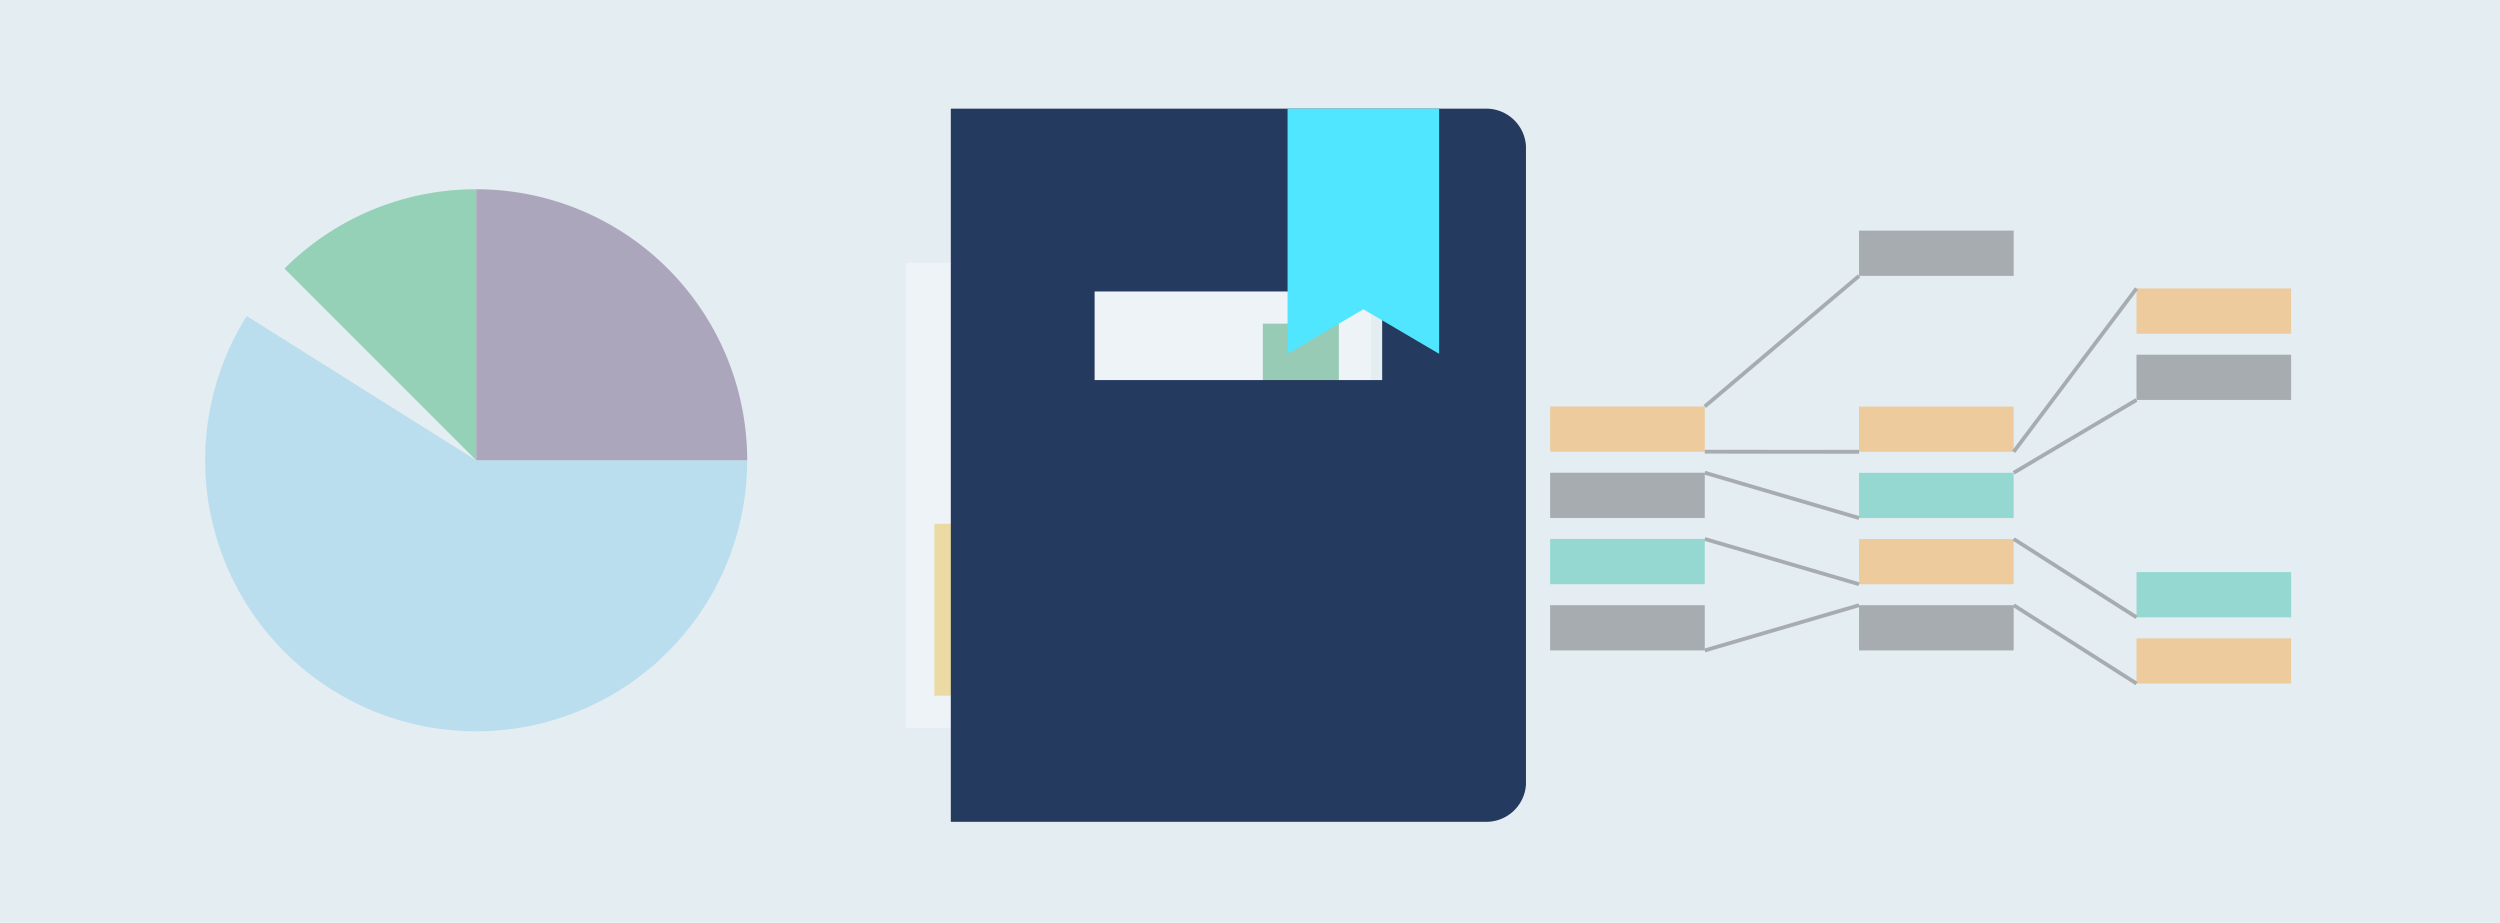 <svg xmlns="http://www.w3.org/2000/svg" viewBox="0 0 298 110">
  <title>8 - pages-extents-architecture</title>
  <g id="background_blue" data-name="background blue">
    <rect width="298" height="110" fill="#e4edf1"/>
  </g>
  <g id="Shapes">
    <g opacity="0.35">
      <path d="M29.41,37.67a32.306,32.306,0,1,0,59.657,17.2H56.759Z" fill="#6ec2e9"/>
      <path d="M56.759,22.559V54.867H89.067A32.309,32.309,0,0,0,56.759,22.559Z" fill="#442359"/>
      <path d="M56.759,54.867V22.559a32.209,32.209,0,0,0-22.85,9.459Z" fill="#019e4a"/>
      <rect x="107.985" y="31.328" width="55.433" height="55.433" fill="#fff"/>
      <rect x="111.378" y="62.436" width="9.059" height="20.496" fill="#fdb813"/>
      <rect x="137.479" y="56.391" width="9.059" height="26.54" fill="#6ec2e9"/>
      <rect x="150.529" y="38.579" width="9.059" height="44.353" fill="#0a8b44"/>
      <rect x="124.43" y="53.099" width="9.058" height="29.831" fill="#442359"/>
      <rect x="184.776" y="48.452" width="18.43" height="5.391" fill="#ff8c00"/>
      <rect x="184.776" y="56.349" width="18.43" height="5.391" fill="#333"/>
      <rect x="184.776" y="64.245" width="18.43" height="5.391" fill="#00b294"/>
      <rect x="184.776" y="72.141" width="18.43" height="5.391" fill="#333"/>
      <rect x="254.672" y="34.385" width="18.43" height="5.391" fill="#ff8c00"/>
      <rect x="254.672" y="42.281" width="18.43" height="5.392" fill="#333"/>
      <rect x="254.672" y="68.194" width="18.43" height="5.392" fill="#00b294"/>
      <rect x="254.672" y="76.09" width="18.43" height="5.391" fill="#ff8c00"/>
      <rect x="221.598" y="48.464" width="18.431" height="5.392" fill="#ff8c00"/>
      <rect x="221.598" y="56.357" width="18.431" height="5.391" fill="#00b294"/>
      <rect x="221.598" y="64.25" width="18.431" height="5.391" fill="#ff8c00"/>
      <rect x="221.598" y="27.493" width="18.431" height="5.391" fill="#333"/>
      <rect x="221.598" y="72.141" width="18.431" height="5.391" fill="#333"/>
      <line x1="203.206" y1="48.452" x2="221.598" y2="32.884" fill="none" stroke="#333" stroke-miterlimit="10" stroke-width="0.456"/>
      <line x1="203.206" y1="56.349" x2="221.598" y2="61.748" fill="none" stroke="#333" stroke-miterlimit="10" stroke-width="0.456"/>
      <line x1="240.029" y1="56.357" x2="254.672" y2="47.672" fill="none" stroke="#333" stroke-miterlimit="10" stroke-width="0.456"/>
      <line x1="240.029" y1="53.856" x2="254.672" y2="34.385" fill="none" stroke="#333" stroke-miterlimit="10" stroke-width="0.456"/>
      <line x1="254.672" y1="73.585" x2="240.029" y2="64.25" fill="none" stroke="#333" stroke-miterlimit="10" stroke-width="0.456"/>
      <line x1="254.672" y1="81.481" x2="240.029" y2="72.141" fill="none" stroke="#333" stroke-miterlimit="10" stroke-width="0.456"/>
      <line x1="203.206" y1="64.245" x2="221.598" y2="69.64" fill="none" stroke="#333" stroke-miterlimit="10" stroke-width="0.456"/>
      <line x1="203.206" y1="77.532" x2="221.598" y2="72.141" fill="none" stroke="#333" stroke-miterlimit="10" stroke-width="0.456"/>
      <line x1="221.598" y1="53.856" x2="203.206" y2="53.843" fill="none" stroke="#333" stroke-miterlimit="10" stroke-width="0.456"/>
    </g>
    <g>
      <path d="M176.912,12.957H113.338v85h63.574a4.743,4.743,0,0,0,4.982-4.425V17.386A4.745,4.745,0,0,0,176.912,12.957ZM164.755,45.3H130.477V34.74h34.278Z" fill="#243a5e"/>
      <path d="M171.544,42.177l-9.032-5.312-9.035,5.312V12.957h18.067Z" fill="#50e6ff"/>
    </g>
  </g>
</svg>
